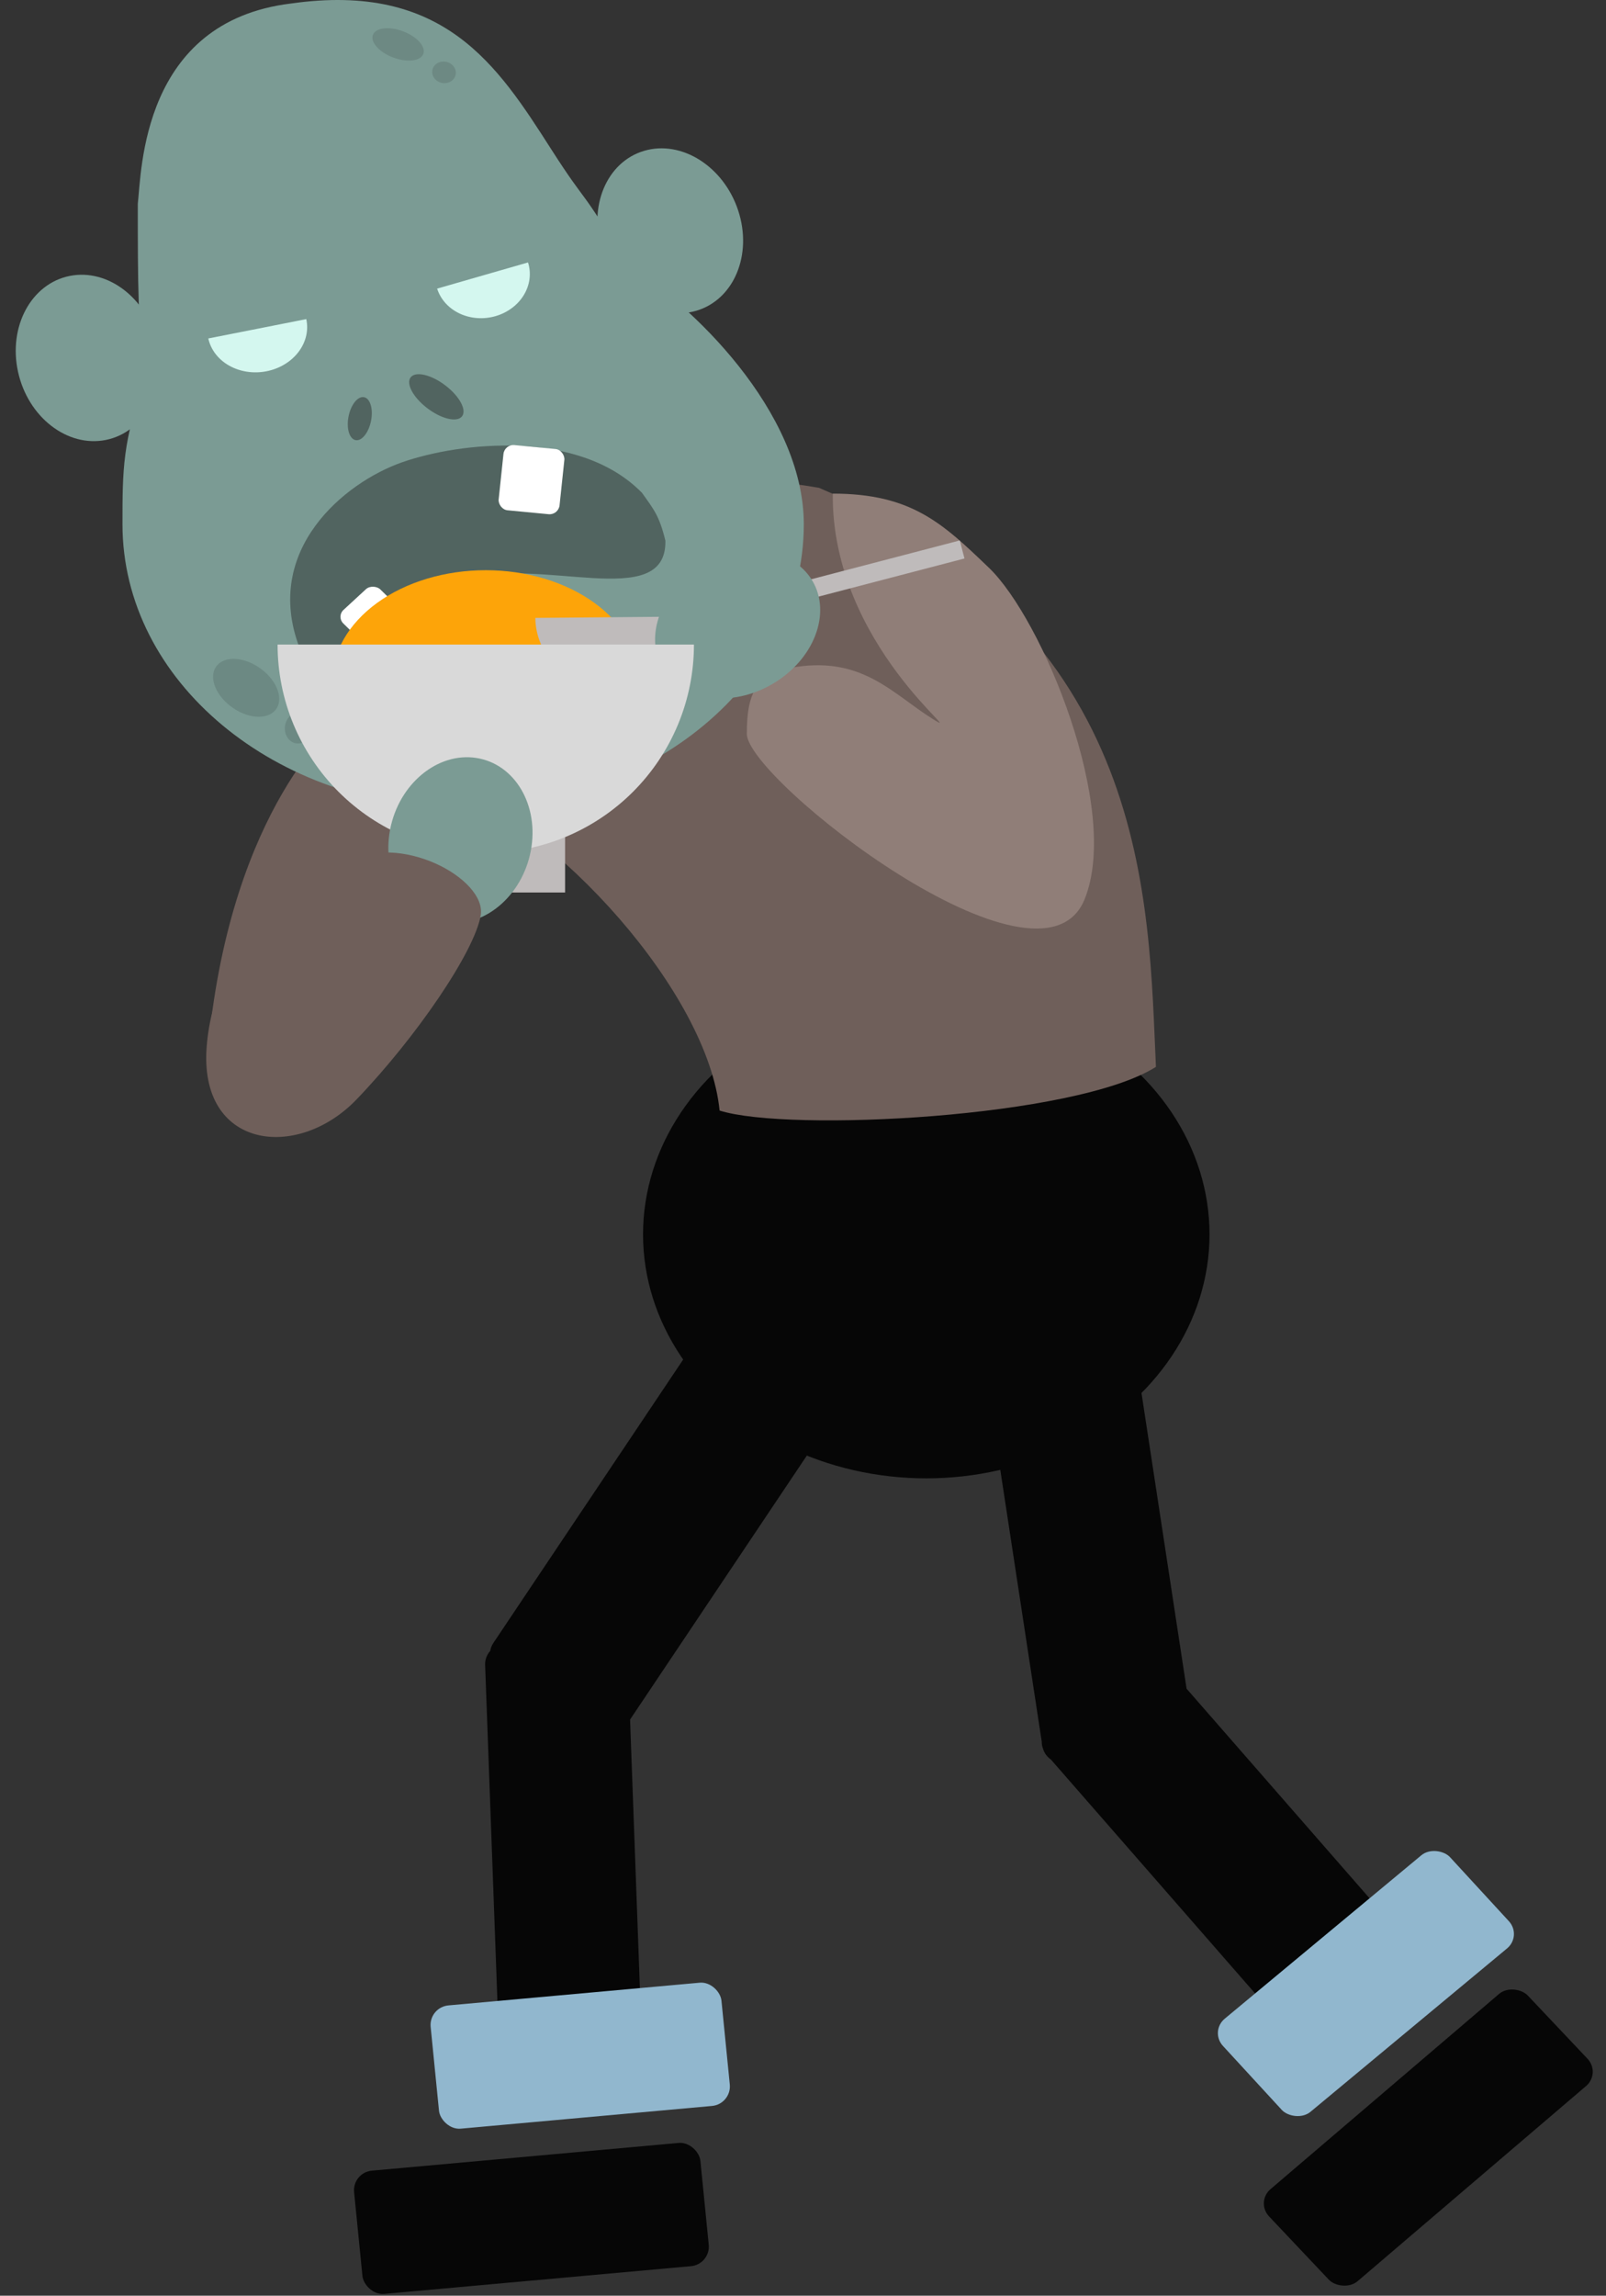 <svg width="324" height="463" viewBox="0 0 324 463" fill="none" xmlns="http://www.w3.org/2000/svg">
<rect x="0" y="0" width="324" height="463" fill="#333333" stroke="none"/>
<rect width="70.144" height="24.983" rx="4" transform="matrix(0.996 -0.09 0.099 0.995 71.042 438.141)" fill="#060606"/>
<rect width="68.663" height="25.552" rx="4" transform="matrix(0.76 -0.649 0.687 0.727 253.28 444.105)" fill="#060606"/>
<path fill-rule="evenodd" clip-rule="evenodd" d="M149.792 263.508C147.903 262.363 145.374 262.923 144.145 264.759L99.523 331.371C99.188 331.87 98.984 332.413 98.903 332.96C98.228 333.704 97.832 334.702 97.871 335.786L100.411 405.291C100.492 407.498 102.347 409.229 104.555 409.156L125.364 408.468C127.572 408.395 129.297 406.546 129.216 404.339L127.113 346.802L171.121 281.106C172.351 279.27 171.816 276.854 169.927 275.709L149.792 263.508Z" fill="#060606"/>
<path fill-rule="evenodd" clip-rule="evenodd" d="M201.644 268.88C199.456 269.182 197.952 271.198 198.285 273.381L210.167 351.285C210.161 351.761 210.245 352.239 210.423 352.696C210.695 353.598 211.269 354.355 212.014 354.867L262.089 412.208C263.542 413.872 266.125 414.111 267.859 412.742L285.161 399.073C286.895 397.704 287.122 395.245 285.669 393.581L239.386 340.581L228.5 269.213C228.167 267.029 226.123 265.503 223.935 265.805L201.644 268.88Z" fill="#060606"/>
<rect width="58.902" height="24.983" rx="4" transform="matrix(0.996 -0.09 0.099 0.995 86.486 404.813)" fill="#91B7CE"/>
<rect width="59.573" height="25.535" rx="4" transform="matrix(0.769 -0.639 0.677 0.736 244.014 409.682)" fill="#91B7CE"/>
<ellipse cx="186.871" cy="248.95" rx="57.142" ry="49.207" fill="#060606"/>
<path d="M233.203 215.166C231.658 182.116 232.431 127.033 165.25 98.39C140.539 93.983 120.076 99.859 107.335 107.937C94.594 116.016 82.625 140.253 88.03 157.145C112.74 166.692 142.856 200.477 145.173 223.979C159.072 228.385 216.987 225.448 233.203 215.166Z" fill="#6F5F5A"/>
<path d="M160.668 134.5C152.695 135.681 150.668 139.5 150.668 148C150.668 157.126 209.795 203.404 218.795 181.404C226.218 163.259 210.276 124.82 199.5 114.5L199.32 114.327C190.193 105.585 183.895 99.553 168.006 99.553C167.709 130.262 196.168 150 188.168 145C180.168 140 174.168 132.5 160.668 134.5Z" fill="#907E78"/>
<path d="M42.082 210.271C46.855 162.582 68.228 145.509 68.228 145.509C77.205 144.318 88.514 146.699 100.237 154.098C76.328 171.87 77.07 214.556 70.048 219.241C63.026 223.926 46.129 216.67 42.082 210.271Z" fill="#6F5F5A"/>
<path d="M126.64 53.589C116.601 36.697 118.918 42.153 111.196 30.087C100.385 13.195 89.575 -3.697 58.687 0.71C28.571 4.382 28.571 34.494 27.799 41.104C27.799 57.242 27.799 66.075 29.343 76.357C24.71 88.842 24.71 94.822 24.71 105.734C24.71 137.373 55.48 163.021 93.436 163.021C131.392 163.021 162.161 137.373 162.161 105.734C162.161 82.874 138.995 60.934 126.64 53.589Z" fill="#7B9B94"/>
<ellipse rx="14.302" ry="16.971" transform="matrix(0.959 -0.284 0.311 0.95 135.217 46.545)" fill="#7B9B94"/>
<ellipse rx="14.334" ry="16.93" transform="matrix(0.981 -0.196 0.215 0.977 17.702 72.191)" fill="#7B9B94"/>
<path d="M61.789 64.358C62.035 65.483 62.022 66.647 61.753 67.785C61.483 68.922 60.961 70.01 60.217 70.987C59.473 71.963 58.521 72.809 57.416 73.477C56.311 74.144 55.074 74.619 53.776 74.875C52.479 75.132 51.145 75.164 49.852 74.97C48.559 74.776 47.332 74.361 46.241 73.746C45.149 73.132 44.215 72.332 43.492 71.391C42.768 70.449 42.27 69.386 42.024 68.261L51.907 66.31L61.789 64.358Z" fill="#D4F7EF"/>
<path d="M106.524 52.931C106.867 54.007 106.968 55.14 106.824 56.267C106.679 57.393 106.291 58.49 105.682 59.496C105.073 60.502 104.254 61.396 103.273 62.128C102.291 62.86 101.166 63.415 99.963 63.761C98.758 64.108 97.499 64.239 96.256 64.147C95.012 64.056 93.81 63.743 92.716 63.228C91.623 62.712 90.66 62.004 89.883 61.142C89.106 60.281 88.53 59.284 88.188 58.208L97.356 55.569L106.524 52.931Z" fill="#D4F7EF"/>
<ellipse rx="4.414" ry="2.313" transform="matrix(-0.188 0.982 -0.985 -0.171 72.586 84.435)" fill="#516460"/>
<ellipse rx="6.503" ry="2.936" transform="matrix(0.791 0.612 -0.65 0.76 88.03 80.034)" fill="#516460"/>
<path d="M93.405 117.129C83.753 122.101 79.394 128.629 74.903 132.174C69.498 135.112 65.636 135.846 60.349 130.43C53.061 110.926 69.399 97.361 81.081 93.249C92.762 89.136 116.863 86.479 129.512 99.388C131.919 102.767 133.02 104.033 134.238 109.042C134.538 123.682 108.476 111.823 93.405 117.129Z" fill="#516460"/>
<ellipse rx="5.434" ry="2.826" transform="matrix(-0.931 -0.365 0.398 -0.918 80.314 8.958)" fill="#6D8983"/>
<ellipse rx="2.388" ry="2.176" transform="matrix(-0.931 -0.365 0.398 -0.918 89.575 14.594)" fill="#6D8983"/>
<ellipse rx="7.412" ry="4.864" transform="matrix(-0.794 -0.608 0.646 -0.763 49.66 138.722)" fill="#6C8983"/>
<ellipse rx="2.762" ry="3.162" transform="matrix(-0.995 -0.097 0.107 -0.994 60.231 146.8)" fill="#6C8983"/>
<rect width="12.349" height="13.227" rx="2" transform="matrix(0.995 0.095 -0.105 0.994 101.78 89.576)" fill="white"/>
<rect width="10.142" height="11.253" rx="2" transform="matrix(0.735 -0.678 0.714 0.7 67.842 124.35)" fill="white"/>
<path d="M129 137.5C129 131.533 125.734 125.81 119.92 121.59C114.107 117.371 106.222 115 98 115C89.778 115 81.893 117.371 76.08 121.59C70.266 125.81 67 131.533 67 137.5L98 137.5H129Z" fill="#FDA409"/>
<rect x="128" y="126.143" width="67.83" height="3.76" transform="rotate(-14.641 128 126.143)" fill="#BFBBBB"/>
<path d="M134.999 124.381C135.015 126.153 134.681 127.912 134.017 129.556C133.354 131.2 132.372 132.697 131.13 133.961C129.887 135.226 128.408 136.233 126.776 136.926C125.144 137.619 123.392 137.984 121.619 137.999C119.846 138.015 118.088 137.682 116.444 137.018C114.8 136.354 113.303 135.372 112.039 134.13C110.774 132.888 109.767 131.408 109.074 129.776C108.381 128.144 108.016 126.392 108 124.619L121.5 124.5L134.999 124.381Z" fill="#BFBBBB"/>
<ellipse rx="13.909" ry="17.464" transform="matrix(0.609 0.793 -0.821 0.57 148.813 125.993)" fill="#7B9B94"/>
<rect x="82" y="148" width="32" height="32" fill="#BFBBBB"/>
<path d="M140 130C140 135.516 138.914 140.977 136.803 146.073C134.692 151.168 131.599 155.798 127.698 159.698C123.798 163.599 119.168 166.692 114.073 168.803C108.977 170.914 103.516 172 98 172C92.484 172 87.023 170.914 81.927 168.803C76.832 166.692 72.202 163.599 68.302 159.698C64.401 155.798 61.308 151.168 59.197 146.073C57.086 140.977 56 135.516 56 130L98 130H140Z" fill="#D9D9D9"/>
<ellipse rx="14.33" ry="16.934" transform="matrix(0.978 0.208 -0.229 0.973 92.891 169.465)" fill="#7B9B94"/>
<path d="M96.979 184.646C95.671 192.062 83.939 209.231 71.939 221.731C59.94 234.231 39.939 231.73 41.715 210.852C43.492 189.974 58.901 180.503 69.665 174.047C80.428 167.592 98.287 177.23 96.979 184.646Z" fill="#6F5F5A"/>
</svg>
